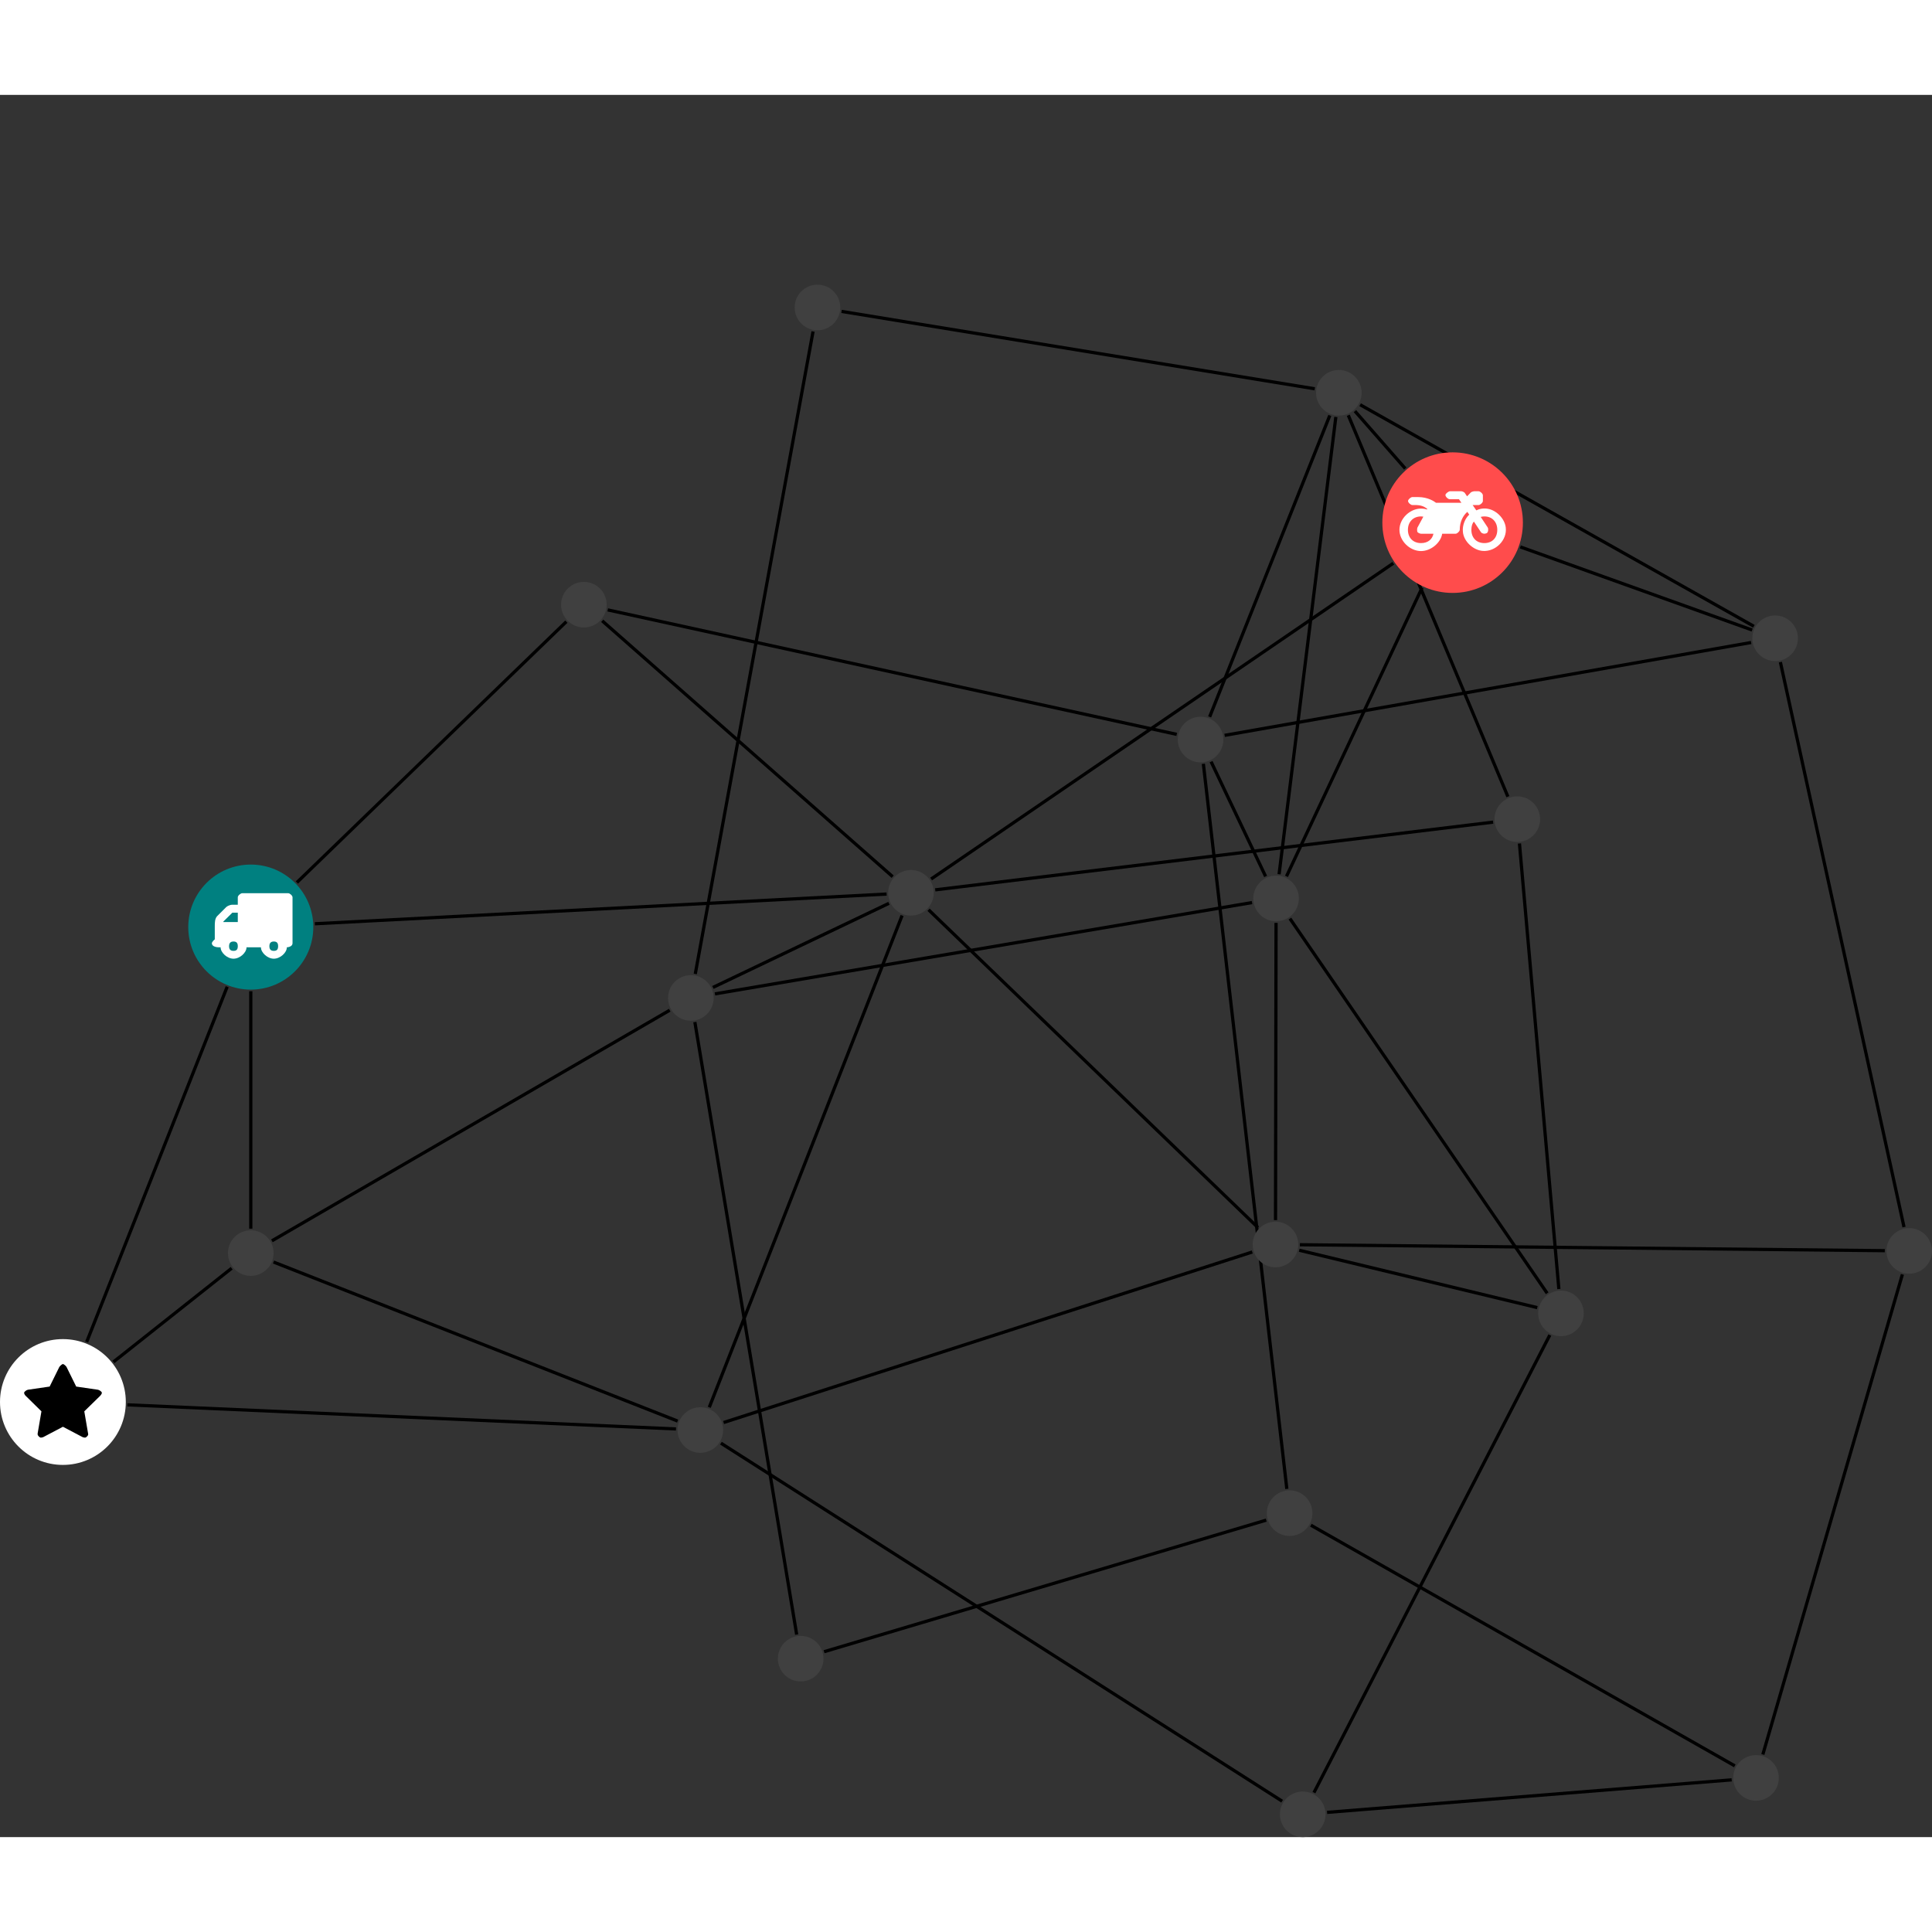 <?xml version="1.0" encoding="UTF-8"?>
<svg xmlns="http://www.w3.org/2000/svg" xmlns:xlink="http://www.w3.org/1999/xlink" width="238.811pt" height="238.811pt" viewBox="0.000 -23.459 238.811 215.353" version="1.1">
<rect x="0.000" y="-23.459" width="238.811" height="215.353" fill="#333333" stroke="none"/>
<defs>
<g>
<symbol overflow="visible" id="glyph0-0">
<path style="stroke:none;" d="M 1.422 -0.75 L 1.422 -7.922 L 3.562 -7.922 L 3.562 -0.891 L 1.422 -0.891 Z M 0.625 0 L 4.531 0 L 4.531 -8.812 L 0.438 -8.812 L 0.438 0 Z M 0.625 0 "/>
</symbol>
<symbol overflow="visible" id="glyph0-1">
<path style="stroke:none;" d="M 3.375 -0.844 C 3.375 -0.453 3.234 -0.266 2.844 -0.266 C 2.469 -0.266 2.297 -0.453 2.297 -0.844 C 2.297 -1.219 2.469 -1.422 2.844 -1.422 C 3.234 -1.422 3.375 -1.219 3.375 -0.844 Z M 1.594 -3.688 L 1.594 -3.859 C 1.594 -3.875 1.578 -3.875 1.594 -3.891 L 2.688 -4.969 C 2.703 -5 2.656 -4.984 2.688 -4.984 L 3.375 -4.984 L 3.375 -3.828 L 1.594 -3.828 Z M 8.359 -0.844 C 8.359 -0.453 8.219 -0.266 7.828 -0.266 C 7.453 -0.266 7.281 -0.453 7.281 -0.844 C 7.281 -1.219 7.453 -1.422 7.828 -1.422 C 8.219 -1.422 8.359 -1.219 8.359 -0.844 Z M 10.141 -6.891 C 10.141 -7.094 9.812 -7.391 9.609 -7.391 L 3.922 -7.391 C 3.719 -7.391 3.375 -7.094 3.375 -6.891 L 3.375 -5.969 L 2.672 -5.969 C 2.469 -5.969 2.078 -5.812 1.938 -5.672 L 0.844 -4.578 C 0.531 -4.266 0.531 -3.734 0.531 -3.328 L 0.531 -1.688 C 0.516 -1.688 0.172 -1.391 0.172 -1.203 C 0.172 -0.781 0.781 -0.703 1.062 -0.703 L 1.25 -0.703 C 1.25 -0.047 2.062 0.703 2.844 0.703 C 3.641 0.703 4.453 -0.047 4.453 -0.703 L 6.234 -0.703 C 6.234 -0.047 7.047 0.703 7.828 0.703 C 8.625 0.703 9.438 -0.047 9.438 -0.703 C 9.547 -0.703 10.141 -0.781 10.141 -1.203 Z M 10.141 -6.891 "/>
</symbol>
<symbol overflow="visible" id="glyph0-2">
<path style="stroke:none;" d="M 12.969 -2.906 C 12.844 -3.984 11.859 -5.016 10.781 -5.219 C 10.234 -5.328 9.703 -5.219 9.328 -5.031 L 8.875 -5.688 L 9.609 -5.688 C 9.812 -5.688 10.141 -5.984 10.141 -6.188 L 10.141 -6.891 C 10.141 -7.094 9.812 -7.391 9.609 -7.391 L 9.047 -7.391 C 8.969 -7.391 8.734 -7.312 8.656 -7.25 L 8.188 -6.766 L 7.891 -7.203 C 7.828 -7.281 7.594 -7.391 7.484 -7.391 L 6.078 -7.391 C 5.906 -7.391 5.547 -7.125 5.516 -6.953 C 5.484 -6.734 5.828 -6.406 6.047 -6.406 L 7.188 -6.406 L 7.484 -5.969 L 4.344 -5.969 C 4.141 -6.125 3.375 -6.672 2.141 -6.672 L 1.422 -6.672 C 1.219 -6.672 0.891 -6.375 0.891 -6.188 C 0.891 -5.984 1.219 -5.688 1.422 -5.688 L 1.781 -5.688 C 2.484 -5.688 2.906 -5.516 3.281 -5.188 L 3.25 -5.141 C 3.078 -5.188 2.797 -5.25 2.5 -5.25 C 1.109 -5.25 -0.172 -4 -0.172 -2.625 C -0.172 -1.25 1.109 0 2.5 0 C 3.75 0 4.953 -1.062 5.109 -2.141 L 6.766 -2.141 C 6.969 -2.141 7.281 -2.438 7.281 -2.625 C 7.281 -3.609 7.688 -4.391 8.219 -4.844 L 8.453 -4.5 C 7.969 -4.062 7.578 -3.203 7.672 -2.359 C 7.781 -1.172 8.969 -0.094 10.141 -0.016 C 11.703 0.094 13.156 -1.344 12.969 -2.906 Z M 2.5 -0.984 C 1.516 -0.984 0.875 -1.641 0.875 -2.625 C 0.875 -3.594 1.516 -4.281 2.5 -4.281 C 2.672 -4.281 2.844 -4.234 2.781 -4.25 L 2.047 -2.891 C 2 -2.781 2 -2.469 2.047 -2.359 C 2.125 -2.25 2.375 -2.141 2.5 -2.141 L 4.031 -2.141 C 3.891 -1.453 3.344 -0.984 2.5 -0.984 Z M 10.328 -0.984 C 9.344 -0.984 8.719 -1.641 8.719 -2.625 C 8.719 -3.109 8.859 -3.469 9.031 -3.641 L 9.906 -2.328 C 9.969 -2.219 10.203 -2.141 10.328 -2.141 C 10.391 -2.141 10.594 -2.188 10.641 -2.234 C 10.812 -2.344 10.844 -2.75 10.734 -2.922 L 9.875 -4.219 C 9.859 -4.219 10.094 -4.281 10.328 -4.281 C 11.297 -4.281 11.922 -3.594 11.922 -2.625 C 11.922 -1.641 11.297 -0.984 10.328 -0.984 Z M 10.328 -0.984 "/>
</symbol>
<symbol overflow="visible" id="glyph0-3">
<path style="stroke:none;" d="M 9.438 -5.078 C 9.438 -5.25 9.078 -5.453 8.938 -5.469 L 6.266 -5.859 L 5.078 -8.266 C 5.031 -8.375 4.75 -8.641 4.625 -8.641 C 4.5 -8.641 4.234 -8.375 4.172 -8.266 L 2.984 -5.859 L 0.312 -5.469 C 0.172 -5.453 -0.172 -5.25 -0.172 -5.078 C -0.172 -4.969 -0.062 -4.781 0.016 -4.719 L 1.969 -2.797 L 1.5 -0.062 C 1.5 -0.016 1.5 0.016 1.5 0.047 C 1.5 0.203 1.75 0.453 1.906 0.453 C 1.984 0.453 2.188 0.406 2.25 0.359 L 4.625 -0.891 L 7 0.359 C 7.062 0.406 7.266 0.453 7.344 0.453 C 7.5 0.453 7.75 0.203 7.75 0.047 C 7.75 0.016 7.75 -0.016 7.734 -0.062 L 7.266 -2.797 L 9.234 -4.719 C 9.297 -4.781 9.438 -4.969 9.438 -5.078 Z M 9.438 -5.078 "/>
</symbol>
</g>
<clipPath id="clip1">
  <path d="M 156 124 L 198 124 L 198 191.895 L 156 191.895 Z M 156 124 "/>
</clipPath>
<clipPath id="clip2">
  <path d="M 214 41 L 238.812 41 L 238.812 123 L 214 123 Z M 214 41 "/>
</clipPath>
<clipPath id="clip3">
  <path d="M 155 113 L 238.812 113 L 238.812 126 L 155 126 Z M 155 113 "/>
</clipPath>
<clipPath id="clip4">
  <path d="M 212 116 L 238.812 116 L 238.812 188 L 212 188 Z M 212 116 "/>
</clipPath>
<clipPath id="clip5">
  <path d="M 83 137 L 165 137 L 165 191.895 L 83 191.895 Z M 83 137 "/>
</clipPath>
<clipPath id="clip6">
  <path d="M 158 179 L 220 179 L 220 191.895 L 158 191.895 Z M 158 179 "/>
</clipPath>
<clipPath id="clip7">
  <path d="M 233 116 L 238.812 116 L 238.812 123 L 233 123 Z M 233 116 "/>
</clipPath>
<clipPath id="clip8">
  <path d="M 158 186 L 164 186 L 164 191.895 L 158 191.895 Z M 158 186 "/>
</clipPath>
</defs>
<g id="surface1">
<path style="fill:none;stroke-width:0.399;stroke-linecap:butt;stroke-linejoin:miter;stroke:rgb(0%,0%,0%);stroke-opacity:1;stroke-miterlimit:10;" d="M 0.001 -7.927 L 0.001 -37.275 " transform="matrix(1,0,0,-1,30.999,79.409)"/>
<path style="fill:none;stroke-width:0.399;stroke-linecap:butt;stroke-linejoin:miter;stroke:rgb(0%,0%,0%);stroke-opacity:1;stroke-miterlimit:10;" d="M -2.917 -7.372 L -20.288 -51.286 " transform="matrix(1,0,0,-1,30.999,79.409)"/>
<path style="fill:none;stroke-width:0.399;stroke-linecap:butt;stroke-linejoin:miter;stroke:rgb(0%,0%,0%);stroke-opacity:1;stroke-miterlimit:10;" d="M 5.696 5.514 L 39.005 37.757 " transform="matrix(1,0,0,-1,30.999,79.409)"/>
<path style="fill:none;stroke-width:0.399;stroke-linecap:butt;stroke-linejoin:miter;stroke:rgb(0%,0%,0%);stroke-opacity:1;stroke-miterlimit:10;" d="M 7.919 0.413 L 78.591 4.085 " transform="matrix(1,0,0,-1,30.999,79.409)"/>
<path style="fill:none;stroke-width:0.399;stroke-linecap:butt;stroke-linejoin:miter;stroke:rgb(0%,0%,0%);stroke-opacity:1;stroke-miterlimit:10;" d="M 125.517 -73.302 L 70.864 -89.568 " transform="matrix(1,0,0,-1,30.999,79.409)"/>
<path style="fill:none;stroke-width:0.399;stroke-linecap:butt;stroke-linejoin:miter;stroke:rgb(0%,0%,0%);stroke-opacity:1;stroke-miterlimit:10;" d="M 131.036 -73.931 L 183.435 -103.677 " transform="matrix(1,0,0,-1,30.999,79.409)"/>
<path style="fill:none;stroke-width:0.399;stroke-linecap:butt;stroke-linejoin:miter;stroke:rgb(0%,0%,0%);stroke-opacity:1;stroke-miterlimit:10;" d="M 128.064 -69.443 L 117.747 20.182 " transform="matrix(1,0,0,-1,30.999,79.409)"/>
<path style="fill:none;stroke-width:0.399;stroke-linecap:butt;stroke-linejoin:miter;stroke:rgb(0%,0%,0%);stroke-opacity:1;stroke-miterlimit:10;" d="M -2.366 -42.169 L -16.976 -53.747 " transform="matrix(1,0,0,-1,30.999,79.409)"/>
<path style="fill:none;stroke-width:0.399;stroke-linecap:butt;stroke-linejoin:miter;stroke:rgb(0%,0%,0%);stroke-opacity:1;stroke-miterlimit:10;" d="M 2.61 -38.779 L 51.786 -10.275 " transform="matrix(1,0,0,-1,30.999,79.409)"/>
<path style="fill:none;stroke-width:0.399;stroke-linecap:butt;stroke-linejoin:miter;stroke:rgb(0%,0%,0%);stroke-opacity:1;stroke-miterlimit:10;" d="M 2.81 -41.4 L 52.763 -61.06 " transform="matrix(1,0,0,-1,30.999,79.409)"/>
<path style="fill:none;stroke-width:0.399;stroke-linecap:butt;stroke-linejoin:miter;stroke:rgb(0%,0%,0%);stroke-opacity:1;stroke-miterlimit:10;" d="M 144.778 41.948 L 128.021 6.272 " transform="matrix(1,0,0,-1,30.999,79.409)"/>
<path style="fill:none;stroke-width:0.399;stroke-linecap:butt;stroke-linejoin:miter;stroke:rgb(0%,0%,0%);stroke-opacity:1;stroke-miterlimit:10;" d="M 156.927 46.995 L 185.583 36.721 " transform="matrix(1,0,0,-1,30.999,79.409)"/>
<path style="fill:none;stroke-width:0.399;stroke-linecap:butt;stroke-linejoin:miter;stroke:rgb(0%,0%,0%);stroke-opacity:1;stroke-miterlimit:10;" d="M 142.704 56.679 L 136.481 63.78 " transform="matrix(1,0,0,-1,30.999,79.409)"/>
<path style="fill:none;stroke-width:0.399;stroke-linecap:butt;stroke-linejoin:miter;stroke:rgb(0%,0%,0%);stroke-opacity:1;stroke-miterlimit:10;" d="M 141.224 44.979 L 84.095 5.944 " transform="matrix(1,0,0,-1,30.999,79.409)"/>
<path style="fill:none;stroke-width:0.399;stroke-linecap:butt;stroke-linejoin:miter;stroke:rgb(0%,0%,0%);stroke-opacity:1;stroke-miterlimit:10;" d="M 67.478 -87.45 L 54.892 -11.736 " transform="matrix(1,0,0,-1,30.999,79.409)"/>
<path style="fill:none;stroke-width:0.399;stroke-linecap:butt;stroke-linejoin:miter;stroke:rgb(0%,0%,0%);stroke-opacity:1;stroke-miterlimit:10;" d="M 160.243 -45.259 L 128.446 1.054 " transform="matrix(1,0,0,-1,30.999,79.409)"/>
<path style="fill:none;stroke-width:0.399;stroke-linecap:butt;stroke-linejoin:miter;stroke:rgb(0%,0%,0%);stroke-opacity:1;stroke-miterlimit:10;" d="M 159.021 -47.036 L 129.595 -39.943 " transform="matrix(1,0,0,-1,30.999,79.409)"/>
<g clip-path="url(#clip1)" clip-rule="nonzero">
<path style="fill:none;stroke-width:0.399;stroke-linecap:butt;stroke-linejoin:miter;stroke:rgb(0%,0%,0%);stroke-opacity:1;stroke-miterlimit:10;" d="M 160.571 -50.427 L 131.415 -106.986 " transform="matrix(1,0,0,-1,30.999,79.409)"/>
</g>
<path style="fill:none;stroke-width:0.399;stroke-linecap:butt;stroke-linejoin:miter;stroke:rgb(0%,0%,0%);stroke-opacity:1;stroke-miterlimit:10;" d="M 161.689 -44.739 L 156.817 10.335 " transform="matrix(1,0,0,-1,30.999,79.409)"/>
<g clip-path="url(#clip2)" clip-rule="nonzero">
<path style="fill:none;stroke-width:0.399;stroke-linecap:butt;stroke-linejoin:miter;stroke:rgb(0%,0%,0%);stroke-opacity:1;stroke-miterlimit:10;" d="M 204.353 -37.079 L 189.071 32.753 " transform="matrix(1,0,0,-1,30.999,79.409)"/>
</g>
<g clip-path="url(#clip3)" clip-rule="nonzero">
<path style="fill:none;stroke-width:0.399;stroke-linecap:butt;stroke-linejoin:miter;stroke:rgb(0%,0%,0%);stroke-opacity:1;stroke-miterlimit:10;" d="M 201.978 -39.997 L 129.677 -39.263 " transform="matrix(1,0,0,-1,30.999,79.409)"/>
</g>
<g clip-path="url(#clip4)" clip-rule="nonzero">
<path style="fill:none;stroke-width:0.399;stroke-linecap:butt;stroke-linejoin:miter;stroke:rgb(0%,0%,0%);stroke-opacity:1;stroke-miterlimit:10;" d="M 204.153 -42.927 L 186.903 -102.271 " transform="matrix(1,0,0,-1,30.999,79.409)"/>
</g>
<path style="fill:none;stroke-width:0.399;stroke-linecap:butt;stroke-linejoin:miter;stroke:rgb(0%,0%,0%);stroke-opacity:1;stroke-miterlimit:10;" d="M -15.257 -59.052 L 52.556 -62.032 " transform="matrix(1,0,0,-1,30.999,79.409)"/>
<path style="fill:none;stroke-width:0.399;stroke-linecap:butt;stroke-linejoin:miter;stroke:rgb(0%,0%,0%);stroke-opacity:1;stroke-miterlimit:10;" d="M 57.372 -8.255 L 123.763 3.034 " transform="matrix(1,0,0,-1,30.999,79.409)"/>
<path style="fill:none;stroke-width:0.399;stroke-linecap:butt;stroke-linejoin:miter;stroke:rgb(0%,0%,0%);stroke-opacity:1;stroke-miterlimit:10;" d="M 54.942 -5.79 L 69.501 73.624 " transform="matrix(1,0,0,-1,30.999,79.409)"/>
<path style="fill:none;stroke-width:0.399;stroke-linecap:butt;stroke-linejoin:miter;stroke:rgb(0%,0%,0%);stroke-opacity:1;stroke-miterlimit:10;" d="M 57.122 -7.458 L 78.884 2.94 " transform="matrix(1,0,0,-1,30.999,79.409)"/>
<path style="fill:none;stroke-width:0.399;stroke-linecap:butt;stroke-linejoin:miter;stroke:rgb(0%,0%,0%);stroke-opacity:1;stroke-miterlimit:10;" d="M 126.731 0.522 L 126.665 -36.216 " transform="matrix(1,0,0,-1,30.999,79.409)"/>
<path style="fill:none;stroke-width:0.399;stroke-linecap:butt;stroke-linejoin:miter;stroke:rgb(0%,0%,0%);stroke-opacity:1;stroke-miterlimit:10;" d="M 125.442 6.264 L 118.7 20.452 " transform="matrix(1,0,0,-1,30.999,79.409)"/>
<path style="fill:none;stroke-width:0.399;stroke-linecap:butt;stroke-linejoin:miter;stroke:rgb(0%,0%,0%);stroke-opacity:1;stroke-miterlimit:10;" d="M 127.106 6.534 L 134.122 63.057 " transform="matrix(1,0,0,-1,30.999,79.409)"/>
<path style="fill:none;stroke-width:0.399;stroke-linecap:butt;stroke-linejoin:miter;stroke:rgb(0%,0%,0%);stroke-opacity:1;stroke-miterlimit:10;" d="M 44.122 39.21 L 114.454 23.823 " transform="matrix(1,0,0,-1,30.999,79.409)"/>
<path style="fill:none;stroke-width:0.399;stroke-linecap:butt;stroke-linejoin:miter;stroke:rgb(0%,0%,0%);stroke-opacity:1;stroke-miterlimit:10;" d="M 43.438 37.858 L 79.341 6.233 " transform="matrix(1,0,0,-1,30.999,79.409)"/>
<path style="fill:none;stroke-width:0.399;stroke-linecap:butt;stroke-linejoin:miter;stroke:rgb(0%,0%,0%);stroke-opacity:1;stroke-miterlimit:10;" d="M 73.024 76.104 L 131.517 66.538 " transform="matrix(1,0,0,-1,30.999,79.409)"/>
<path style="fill:none;stroke-width:0.399;stroke-linecap:butt;stroke-linejoin:miter;stroke:rgb(0%,0%,0%);stroke-opacity:1;stroke-miterlimit:10;" d="M 185.454 35.179 L 120.376 23.702 " transform="matrix(1,0,0,-1,30.999,79.409)"/>
<path style="fill:none;stroke-width:0.399;stroke-linecap:butt;stroke-linejoin:miter;stroke:rgb(0%,0%,0%);stroke-opacity:1;stroke-miterlimit:10;" d="M 185.794 37.182 L 137.126 64.569 " transform="matrix(1,0,0,-1,30.999,79.409)"/>
<path style="fill:none;stroke-width:0.399;stroke-linecap:butt;stroke-linejoin:miter;stroke:rgb(0%,0%,0%);stroke-opacity:1;stroke-miterlimit:10;" d="M 58.442 -61.239 L 123.79 -40.161 " transform="matrix(1,0,0,-1,30.999,79.409)"/>
<g clip-path="url(#clip5)" clip-rule="nonzero">
<path style="fill:none;stroke-width:0.399;stroke-linecap:butt;stroke-linejoin:miter;stroke:rgb(0%,0%,0%);stroke-opacity:1;stroke-miterlimit:10;" d="M 58.114 -63.79 L 127.485 -108.044 " transform="matrix(1,0,0,-1,30.999,79.409)"/>
</g>
<path style="fill:none;stroke-width:0.399;stroke-linecap:butt;stroke-linejoin:miter;stroke:rgb(0%,0%,0%);stroke-opacity:1;stroke-miterlimit:10;" d="M 56.673 -59.357 L 80.505 1.429 " transform="matrix(1,0,0,-1,30.999,79.409)"/>
<path style="fill:none;stroke-width:0.399;stroke-linecap:butt;stroke-linejoin:miter;stroke:rgb(0%,0%,0%);stroke-opacity:1;stroke-miterlimit:10;" d="M 124.489 -37.138 L 83.778 2.143 " transform="matrix(1,0,0,-1,30.999,79.409)"/>
<g clip-path="url(#clip6)" clip-rule="nonzero">
<path style="fill:none;stroke-width:0.399;stroke-linecap:butt;stroke-linejoin:miter;stroke:rgb(0%,0%,0%);stroke-opacity:1;stroke-miterlimit:10;" d="M 183.052 -105.407 L 133.04 -109.427 " transform="matrix(1,0,0,-1,30.999,79.409)"/>
</g>
<path style="fill:none;stroke-width:0.399;stroke-linecap:butt;stroke-linejoin:miter;stroke:rgb(0%,0%,0%);stroke-opacity:1;stroke-miterlimit:10;" d="M 155.388 16.124 L 135.661 63.264 " transform="matrix(1,0,0,-1,30.999,79.409)"/>
<path style="fill:none;stroke-width:0.399;stroke-linecap:butt;stroke-linejoin:miter;stroke:rgb(0%,0%,0%);stroke-opacity:1;stroke-miterlimit:10;" d="M 153.56 12.975 L 84.603 4.604 " transform="matrix(1,0,0,-1,30.999,79.409)"/>
<path style="fill:none;stroke-width:0.399;stroke-linecap:butt;stroke-linejoin:miter;stroke:rgb(0%,0%,0%);stroke-opacity:1;stroke-miterlimit:10;" d="M 118.521 25.983 L 133.376 63.245 " transform="matrix(1,0,0,-1,30.999,79.409)"/>
<path style=" stroke:none;fill-rule:nonzero;fill:rgb(0%,50%,50%);fill-opacity:1;" d="M 38.727 79.41 C 38.727 75.141 35.266 71.68 31 71.68 C 26.73 71.68 23.27 75.141 23.27 79.41 C 23.27 83.676 26.73 87.137 31 87.137 C 35.266 87.137 38.727 83.676 38.727 79.41 Z M 38.727 79.41 "/>
<g style="fill:rgb(100%,100%,100%);fill-opacity:1;">
  <use xlink:href="#glyph0-1" x="26.018" y="82.612"/>
</g>
<path style=" stroke:none;fill-rule:nonzero;fill:rgb(25%,25%,25%);fill-opacity:1;" d="M 162.227 151.852 C 162.227 150.293 160.965 149.031 159.406 149.031 C 157.852 149.031 156.59 150.293 156.59 151.852 C 156.59 153.406 157.852 154.668 159.406 154.668 C 160.965 154.668 162.227 153.406 162.227 151.852 Z M 162.227 151.852 "/>
<path style=" stroke:none;fill-rule:nonzero;fill:rgb(25%,25%,25%);fill-opacity:1;" d="M 33.816 119.703 C 33.816 118.145 32.555 116.883 31 116.883 C 29.441 116.883 28.18 118.145 28.18 119.703 C 28.18 121.258 29.441 122.52 31 122.52 C 32.555 122.52 33.816 121.258 33.816 119.703 Z M 33.816 119.703 "/>
<path style=" stroke:none;fill-rule:nonzero;fill:rgb(100%,29.999%,29.999%);fill-opacity:1;" d="M 188.242 29.414 C 188.242 24.617 184.355 20.727 179.555 20.727 C 174.758 20.727 170.871 24.617 170.871 29.414 C 170.871 34.211 174.758 38.102 179.555 38.102 C 184.355 38.102 188.242 34.211 188.242 29.414 Z M 188.242 29.414 "/>
<g style="fill:rgb(100%,100%,100%);fill-opacity:1;">
  <use xlink:href="#glyph0-2" x="173.155" y="32.927"/>
</g>
<path style=" stroke:none;fill-rule:nonzero;fill:rgb(25%,25%,25%);fill-opacity:1;" d="M 101.789 169.836 C 101.789 168.281 100.527 167.02 98.973 167.02 C 97.414 167.02 96.152 168.281 96.152 169.836 C 96.152 171.391 97.414 172.652 98.973 172.652 C 100.527 172.652 101.789 171.391 101.789 169.836 Z M 101.789 169.836 "/>
<path style=" stroke:none;fill-rule:nonzero;fill:rgb(25%,25%,25%);fill-opacity:1;" d="M 195.766 127.152 C 195.766 125.598 194.504 124.336 192.949 124.336 C 191.395 124.336 190.133 125.598 190.133 127.152 C 190.133 128.711 191.395 129.973 192.949 129.973 C 194.504 129.973 195.766 128.711 195.766 127.152 Z M 195.766 127.152 "/>
<g clip-path="url(#clip7)" clip-rule="nonzero">
<path style=" stroke:none;fill-rule:nonzero;fill:rgb(25%,25%,25%);fill-opacity:1;" d="M 238.812 119.438 C 238.812 117.879 237.551 116.617 235.992 116.617 C 234.438 116.617 233.176 117.879 233.176 119.438 C 233.176 120.992 234.438 122.254 235.992 122.254 C 237.551 122.254 238.812 120.992 238.812 119.438 Z M 238.812 119.438 "/>
</g>
<path style=" stroke:none;fill-rule:nonzero;fill:rgb(100%,100%,100%);fill-opacity:1;" d="M 15.551 138.109 C 15.551 133.816 12.07 130.336 7.773 130.336 C 3.48 130.336 0 133.816 0 138.109 C 0 142.406 3.48 145.887 7.773 145.887 C 12.07 145.887 15.551 142.406 15.551 138.109 Z M 15.551 138.109 "/>
<g style="fill:rgb(0%,0%,0%);fill-opacity:1;">
  <use xlink:href="#glyph0-3" x="3.153" y="142.062"/>
</g>
<path style=" stroke:none;fill-rule:nonzero;fill:rgb(25%,25%,25%);fill-opacity:1;" d="M 88.215 88.168 C 88.215 86.613 86.953 85.352 85.395 85.352 C 83.84 85.352 82.578 86.613 82.578 88.168 C 82.578 89.723 83.84 90.984 85.395 90.984 C 86.953 90.984 88.215 89.723 88.215 88.168 Z M 88.215 88.168 "/>
<path style=" stroke:none;fill-rule:nonzero;fill:rgb(25%,25%,25%);fill-opacity:1;" d="M 160.551 75.871 C 160.551 74.312 159.289 73.051 157.734 73.051 C 156.176 73.051 154.914 74.312 154.914 75.871 C 154.914 77.426 156.176 78.688 157.734 78.688 C 159.289 78.688 160.551 77.426 160.551 75.871 Z M 160.551 75.871 "/>
<path style=" stroke:none;fill-rule:nonzero;fill:rgb(25%,25%,25%);fill-opacity:1;" d="M 74.988 39.555 C 74.988 38 73.727 36.738 72.172 36.738 C 70.617 36.738 69.355 38 69.355 39.555 C 69.355 41.113 70.617 42.375 72.172 42.375 C 73.727 42.375 74.988 41.113 74.988 39.555 Z M 74.988 39.555 "/>
<path style=" stroke:none;fill-rule:nonzero;fill:rgb(25%,25%,25%);fill-opacity:1;" d="M 103.863 2.816 C 103.863 1.262 102.602 0 101.043 0 C 99.488 0 98.227 1.262 98.227 2.816 C 98.227 4.375 99.488 5.637 101.043 5.637 C 102.602 5.637 103.863 4.375 103.863 2.816 Z M 103.863 2.816 "/>
<path style=" stroke:none;fill-rule:nonzero;fill:rgb(25%,25%,25%);fill-opacity:1;" d="M 222.238 43.707 C 222.238 42.152 220.977 40.891 219.422 40.891 C 217.867 40.891 216.605 42.152 216.605 43.707 C 216.605 45.262 217.867 46.523 219.422 46.523 C 220.977 46.523 222.238 45.262 222.238 43.707 Z M 222.238 43.707 "/>
<path style=" stroke:none;fill-rule:nonzero;fill:rgb(25%,25%,25%);fill-opacity:1;" d="M 89.387 141.574 C 89.387 140.02 88.125 138.758 86.566 138.758 C 85.012 138.758 83.75 140.02 83.75 141.574 C 83.75 143.129 85.012 144.391 86.566 144.391 C 88.125 144.391 89.387 143.129 89.387 141.574 Z M 89.387 141.574 "/>
<path style=" stroke:none;fill-rule:nonzero;fill:rgb(25%,25%,25%);fill-opacity:1;" d="M 160.477 118.641 C 160.477 117.086 159.215 115.824 157.66 115.824 C 156.102 115.824 154.84 117.086 154.84 118.641 C 154.84 120.199 156.102 121.461 157.66 121.461 C 159.215 121.461 160.477 120.199 160.477 118.641 Z M 160.477 118.641 "/>
<path style=" stroke:none;fill-rule:nonzero;fill:rgb(25%,25%,25%);fill-opacity:1;" d="M 219.875 184.574 C 219.875 183.02 218.613 181.758 217.055 181.758 C 215.5 181.758 214.238 183.02 214.238 184.574 C 214.238 186.133 215.5 187.395 217.055 187.395 C 218.613 187.395 219.875 186.133 219.875 184.574 Z M 219.875 184.574 "/>
<g clip-path="url(#clip8)" clip-rule="nonzero">
<path style=" stroke:none;fill-rule:nonzero;fill:rgb(25%,25%,25%);fill-opacity:1;" d="M 163.848 189.074 C 163.848 187.52 162.586 186.258 161.027 186.258 C 159.473 186.258 158.211 187.52 158.211 189.074 C 158.211 190.633 159.473 191.895 161.027 191.895 C 162.586 191.895 163.848 190.633 163.848 189.074 Z M 163.848 189.074 "/>
</g>
<path style=" stroke:none;fill-rule:nonzero;fill:rgb(25%,25%,25%);fill-opacity:1;" d="M 190.367 66.07 C 190.367 64.512 189.105 63.25 187.551 63.25 C 185.992 63.25 184.73 64.512 184.73 66.07 C 184.73 67.625 185.992 68.887 187.551 68.887 C 189.105 68.887 190.367 67.625 190.367 66.07 Z M 190.367 66.07 "/>
<path style=" stroke:none;fill-rule:nonzero;fill:rgb(25%,25%,25%);fill-opacity:1;" d="M 151.219 56.23 C 151.219 54.672 149.957 53.41 148.402 53.41 C 146.844 53.41 145.582 54.672 145.582 56.23 C 145.582 57.785 146.844 59.047 148.402 59.047 C 149.957 59.047 151.219 57.785 151.219 56.23 Z M 151.219 56.23 "/>
<path style=" stroke:none;fill-rule:nonzero;fill:rgb(25%,25%,25%);fill-opacity:1;" d="M 168.309 13.359 C 168.309 11.805 167.047 10.543 165.492 10.543 C 163.938 10.543 162.676 11.805 162.676 13.359 C 162.676 14.918 163.938 16.18 165.492 16.18 C 167.047 16.18 168.309 14.918 168.309 13.359 Z M 168.309 13.359 "/>
<path style=" stroke:none;fill-rule:nonzero;fill:rgb(25%,25%,25%);fill-opacity:1;" d="M 115.422 75.168 C 115.422 73.613 114.16 72.352 112.602 72.352 C 111.047 72.352 109.785 73.613 109.785 75.168 C 109.785 76.727 111.047 77.988 112.602 77.988 C 114.16 77.988 115.422 76.727 115.422 75.168 Z M 115.422 75.168 "/>
</g>
</svg>
